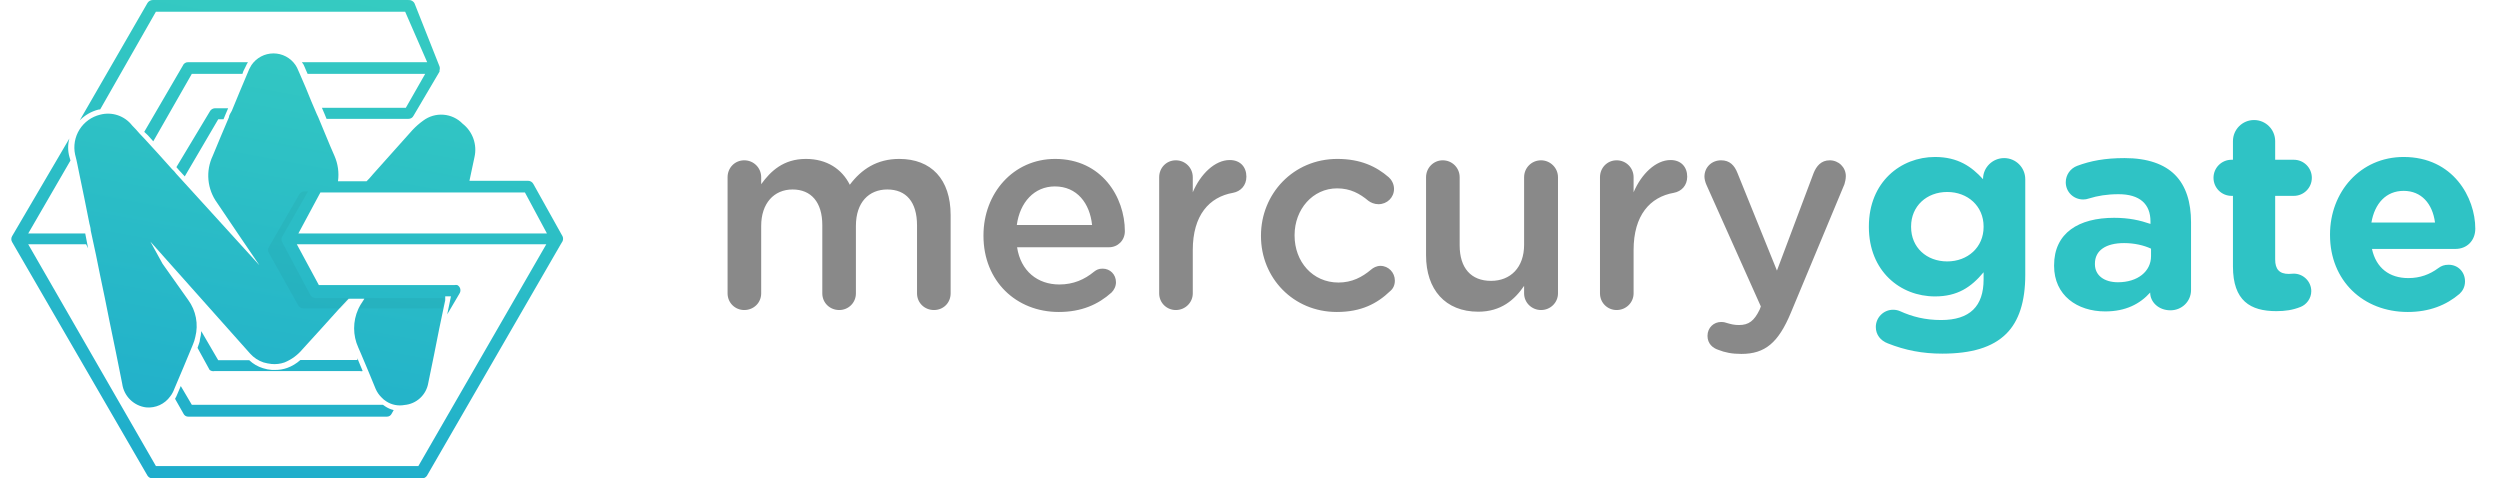 <svg width="162" height="31" viewBox="0 0 162 31" fill="none" xmlns="http://www.w3.org/2000/svg">
<path d="M47.147 19.01C47.147 19.622 47.633 20.09 48.227 20.09C48.839 20.09 49.325 19.622 49.325 19.01V14.636C49.325 13.178 50.153 12.278 51.359 12.278C52.565 12.278 53.285 13.106 53.285 14.582V19.01C53.285 19.622 53.771 20.09 54.383 20.09C54.977 20.09 55.463 19.622 55.463 19.01V14.636C55.463 13.106 56.309 12.278 57.497 12.278C58.721 12.278 59.423 13.088 59.423 14.6V19.01C59.423 19.622 59.909 20.09 60.521 20.09C61.133 20.09 61.601 19.622 61.601 19.01V13.934C61.601 11.612 60.341 10.298 58.271 10.298C56.831 10.298 55.823 10.964 55.067 11.972C54.563 10.964 53.591 10.298 52.223 10.298C50.765 10.298 49.937 11.09 49.325 11.936V11.486C49.325 10.874 48.839 10.388 48.227 10.388C47.615 10.388 47.147 10.874 47.147 11.486V19.01ZM65.889 14.582C66.087 13.106 67.023 12.08 68.355 12.08C69.795 12.08 70.623 13.178 70.767 14.582H65.889ZM72.027 18.956C72.189 18.794 72.315 18.56 72.315 18.29C72.315 17.786 71.937 17.408 71.451 17.408C71.199 17.408 71.055 17.48 70.893 17.606C70.281 18.11 69.561 18.434 68.643 18.434C67.239 18.434 66.141 17.57 65.907 16.022H71.865C72.423 16.022 72.891 15.59 72.891 14.978C72.891 12.782 71.397 10.298 68.373 10.298C65.655 10.298 63.729 12.53 63.729 15.248V15.284C63.729 18.218 65.853 20.216 68.607 20.216C70.083 20.216 71.163 19.73 72.027 18.956ZM75.114 19.01C75.114 19.622 75.6 20.09 76.194 20.09C76.806 20.09 77.292 19.604 77.292 19.01V16.202C77.292 13.952 78.354 12.764 79.902 12.494C80.388 12.404 80.766 12.026 80.766 11.45C80.766 10.82 80.37 10.37 79.686 10.37C78.732 10.37 77.796 11.27 77.292 12.458V11.486C77.292 10.874 76.806 10.388 76.194 10.388C75.582 10.388 75.114 10.874 75.114 11.486V19.01ZM86.625 20.216C88.209 20.216 89.235 19.676 90.081 18.866C90.279 18.704 90.387 18.47 90.387 18.182C90.387 17.66 89.973 17.228 89.451 17.228C89.199 17.228 88.983 17.354 88.857 17.462C88.263 17.966 87.597 18.308 86.733 18.308C85.059 18.308 83.889 16.958 83.889 15.266V15.23C83.889 13.574 85.059 12.206 86.643 12.206C87.507 12.206 88.119 12.548 88.677 13.016C88.821 13.124 89.055 13.232 89.325 13.232C89.883 13.232 90.333 12.8 90.333 12.242C90.333 11.882 90.135 11.612 89.991 11.486C89.181 10.784 88.155 10.298 86.661 10.298C83.799 10.298 81.711 12.566 81.711 15.266V15.302C81.711 18.002 83.799 20.216 86.625 20.216ZM100.958 11.486C100.958 10.874 100.454 10.388 99.86 10.388C99.248 10.388 98.762 10.874 98.762 11.486V15.86C98.762 17.336 97.88 18.2 96.62 18.2C95.324 18.2 94.586 17.372 94.586 15.896V11.486C94.586 10.874 94.1 10.388 93.488 10.388C92.894 10.388 92.408 10.874 92.408 11.486V16.544C92.408 18.758 93.65 20.198 95.792 20.198C97.268 20.198 98.15 19.424 98.762 18.524V19.01C98.762 19.622 99.266 20.09 99.86 20.09C100.472 20.09 100.958 19.604 100.958 19.01V11.486ZM103.679 19.01C103.679 19.622 104.165 20.09 104.759 20.09C105.371 20.09 105.857 19.604 105.857 19.01V16.202C105.857 13.952 106.919 12.764 108.467 12.494C108.953 12.404 109.331 12.026 109.331 11.45C109.331 10.82 108.935 10.37 108.251 10.37C107.297 10.37 106.361 11.27 105.857 12.458V11.486C105.857 10.874 105.371 10.388 104.759 10.388C104.147 10.388 103.679 10.874 103.679 11.486V19.01ZM112.842 22.934C114.372 22.934 115.236 22.214 116.046 20.27L119.52 11.936C119.556 11.828 119.61 11.594 119.61 11.414C119.61 10.838 119.142 10.388 118.566 10.388C118.008 10.388 117.702 10.766 117.522 11.216L115.146 17.534L112.59 11.216C112.392 10.712 112.086 10.388 111.528 10.388C110.916 10.388 110.448 10.838 110.448 11.45C110.448 11.594 110.502 11.81 110.574 11.972L114.102 19.856L114.03 20.054C113.67 20.792 113.328 21.062 112.68 21.062C112.374 21.062 112.176 21.008 111.924 20.936C111.816 20.9 111.708 20.864 111.528 20.864C111.06 20.864 110.646 21.224 110.646 21.764C110.646 22.286 111.006 22.556 111.33 22.664C111.78 22.844 112.23 22.934 112.842 22.934Z" fill="#898989"/>
<path d="M125.855 22.916C127.727 22.916 129.113 22.52 130.013 21.62C130.823 20.81 131.237 19.55 131.237 17.822V11.612C131.237 10.856 130.625 10.244 129.869 10.244C129.113 10.244 128.501 10.856 128.501 11.594V11.612C127.763 10.802 126.881 10.172 125.387 10.172C123.173 10.172 121.103 11.792 121.103 14.672V14.708C121.103 17.57 123.137 19.208 125.387 19.208C126.845 19.208 127.727 18.614 128.537 17.642V18.11C128.537 19.838 127.655 20.738 125.783 20.738C124.757 20.738 123.911 20.522 123.119 20.162C122.993 20.108 122.849 20.072 122.669 20.072C122.057 20.072 121.553 20.576 121.553 21.188C121.553 21.692 121.859 22.07 122.327 22.25C123.461 22.7 124.577 22.916 125.855 22.916ZM126.179 16.94C124.847 16.94 123.839 16.04 123.839 14.708V14.672C123.839 13.358 124.847 12.44 126.179 12.44C127.511 12.44 128.537 13.358 128.537 14.672V14.708C128.537 16.022 127.511 16.94 126.179 16.94ZM136.417 20.18C137.749 20.18 138.667 19.694 139.333 18.956V18.974C139.333 19.55 139.855 20.108 140.647 20.108C141.385 20.108 141.979 19.532 141.979 18.794V14.402C141.979 13.106 141.655 12.044 140.935 11.324C140.251 10.64 139.171 10.244 137.677 10.244C136.399 10.244 135.463 10.424 134.599 10.748C134.167 10.91 133.861 11.324 133.861 11.81C133.861 12.44 134.365 12.926 134.995 12.926C135.121 12.926 135.229 12.908 135.391 12.854C135.913 12.692 136.525 12.584 137.281 12.584C138.649 12.584 139.351 13.214 139.351 14.348V14.51C138.667 14.276 137.965 14.114 136.993 14.114C134.707 14.114 133.105 15.086 133.105 17.192V17.228C133.105 19.136 134.599 20.18 136.417 20.18ZM137.245 18.29C136.363 18.29 135.751 17.858 135.751 17.12V17.084C135.751 16.22 136.471 15.752 137.641 15.752C138.307 15.752 138.919 15.896 139.387 16.112V16.598C139.387 17.588 138.523 18.29 137.245 18.29ZM147.503 20.162C148.097 20.162 148.565 20.09 149.069 19.892C149.447 19.748 149.771 19.352 149.771 18.866C149.771 18.236 149.249 17.732 148.637 17.732C148.583 17.732 148.403 17.75 148.313 17.75C147.701 17.75 147.431 17.444 147.431 16.814V12.692H148.637C149.285 12.692 149.807 12.17 149.807 11.522C149.807 10.874 149.285 10.352 148.637 10.352H147.431V9.146C147.431 8.39 146.819 7.778 146.063 7.778C145.307 7.778 144.695 8.39 144.695 9.146V10.352H144.605C143.957 10.352 143.435 10.874 143.435 11.522C143.435 12.17 143.957 12.692 144.605 12.692H144.695V17.264C144.695 19.496 145.829 20.162 147.503 20.162ZM153.667 14.42C153.883 13.178 154.621 12.368 155.755 12.368C156.907 12.368 157.627 13.196 157.789 14.42H153.667ZM159.373 19.046C159.571 18.866 159.733 18.596 159.733 18.236C159.733 17.624 159.283 17.156 158.671 17.156C158.383 17.156 158.203 17.228 158.005 17.372C157.447 17.786 156.817 18.02 156.061 18.02C154.837 18.02 153.973 17.372 153.703 16.13H159.121C159.841 16.13 160.399 15.608 160.399 14.816C160.399 12.818 158.977 10.172 155.755 10.172C152.947 10.172 150.985 12.44 150.985 15.194V15.23C150.985 18.182 153.127 20.216 156.025 20.216C157.429 20.216 158.527 19.766 159.373 19.046Z" fill="#2FC3C5"/>
<path d="M15.71 4.787H12.429L9.932 9.158L9.589 8.773L9.347 8.544L11.844 4.259C11.871 4.187 11.92 4.127 11.985 4.086C12.049 4.045 12.124 4.025 12.2 4.03H16.067C16.006 4.125 15.954 4.226 15.91 4.33L15.767 4.616C15.754 4.675 15.735 4.732 15.71 4.787ZM11.43 10.83L11.516 10.93L11.615 11.044L11.972 11.43L14.141 7.73H14.483L14.612 7.416L14.783 7.016H13.912C13.857 7.02 13.802 7.037 13.753 7.064C13.704 7.091 13.661 7.128 13.627 7.173L11.43 10.83ZM6.493 7.087L10.103 0.759H26.254L27.681 4.03H19.562C19.644 4.127 19.707 4.239 19.748 4.359L19.819 4.53L19.933 4.787H27.552L26.297 6.987H20.861L21.032 7.387L21.16 7.701H26.468C26.536 7.703 26.603 7.685 26.661 7.649C26.719 7.614 26.766 7.563 26.796 7.501L28.48 4.644C28.488 4.616 28.488 4.587 28.48 4.559C28.508 4.475 28.508 4.385 28.48 4.302L26.867 0.23C26.833 0.156 26.775 0.094 26.704 0.053C26.632 0.012 26.55 -0.006 26.468 0.002H9.889C9.823 0.003 9.759 0.021 9.702 0.053C9.644 0.086 9.596 0.132 9.561 0.187L5.166 7.801C5.499 7.461 5.919 7.219 6.379 7.101L6.493 7.087ZM13.912 24.043H23.315C23.375 24.064 23.44 24.064 23.5 24.043L23.158 23.215V23.329H19.463C19.213 23.555 18.923 23.729 18.607 23.843C18.359 23.931 18.099 23.974 17.836 23.972H17.622C17.423 23.959 17.227 23.92 17.037 23.858C16.706 23.757 16.404 23.581 16.152 23.343H14.141L13.042 21.458C13.033 21.637 13.005 21.814 12.957 21.986C12.957 22.158 12.857 22.343 12.8 22.543L13.584 23.972C13.63 24.008 13.683 24.033 13.74 24.045C13.797 24.058 13.856 24.057 13.912 24.043ZM11.715 25.015L11.501 25.515C11.458 25.628 11.405 25.738 11.344 25.843L11.886 26.8C11.915 26.863 11.961 26.915 12.02 26.951C12.078 26.986 12.146 27.003 12.215 27H25.055C25.124 27.003 25.192 26.986 25.25 26.951C25.309 26.915 25.355 26.863 25.384 26.8L25.512 26.572C25.313 26.527 25.124 26.444 24.956 26.329L24.813 26.229H12.429L11.715 25.015ZM36.455 15.629L36.327 15.844L27.666 30.828C27.631 30.882 27.582 30.926 27.524 30.956C27.467 30.986 27.403 31.001 27.338 31H9.889C9.824 31.001 9.76 30.986 9.703 30.956C9.646 30.926 9.597 30.882 9.561 30.828L0.786 15.687C0.751 15.628 0.732 15.562 0.732 15.494C0.732 15.426 0.751 15.359 0.786 15.301L4.496 8.973C4.389 9.361 4.389 9.77 4.496 10.158L4.567 10.401L1.828 15.129H5.523L5.709 16.087L5.58 15.829H1.828L10.103 30.2H27.11L35.4 15.829H19.234L20.661 18.472H29.45C29.511 18.46 29.574 18.46 29.635 18.472C29.681 18.497 29.722 18.532 29.754 18.573C29.787 18.614 29.81 18.662 29.824 18.713C29.837 18.764 29.84 18.817 29.832 18.869C29.824 18.921 29.806 18.97 29.778 19.015L28.979 20.372L29.222 19.201H28.851C28.851 19.286 28.851 19.386 28.851 19.458L28.765 19.858L28.465 21.286C28.237 22.458 27.995 23.643 27.752 24.815C27.69 25.19 27.505 25.535 27.226 25.793C26.947 26.052 26.59 26.21 26.211 26.243C25.806 26.319 25.388 26.238 25.041 26.015C24.919 25.941 24.808 25.849 24.713 25.743C24.556 25.587 24.43 25.403 24.342 25.2C24.043 24.443 23.714 23.7 23.401 22.943L23.215 22.515C23.038 22.124 22.947 21.701 22.947 21.272C22.947 20.843 23.038 20.42 23.215 20.029C23.301 19.85 23.401 19.678 23.515 19.515L23.614 19.358H22.587L21.959 20.029C21.175 20.915 20.376 21.772 19.591 22.643C19.28 23.014 18.883 23.303 18.435 23.486C18.165 23.58 17.878 23.614 17.594 23.586C17.42 23.567 17.248 23.533 17.08 23.486C16.745 23.375 16.445 23.178 16.21 22.915L9.746 15.658L10.531 17.087L12.2 19.444C12.447 19.783 12.616 20.173 12.694 20.585C12.773 20.998 12.761 21.422 12.657 21.829C12.622 22.001 12.57 22.168 12.5 22.329C12.115 23.286 11.701 24.229 11.302 25.186C11.27 25.274 11.231 25.36 11.187 25.443C11.143 25.529 11.091 25.61 11.03 25.686C10.856 25.93 10.62 26.124 10.348 26.25C10.075 26.375 9.774 26.427 9.475 26.4C9.084 26.353 8.719 26.178 8.437 25.901C8.156 25.625 7.974 25.263 7.92 24.872C7.663 23.529 7.378 22.2 7.107 20.872C6.907 19.843 6.693 18.815 6.479 17.801L6.222 16.529L5.88 14.944C5.88 14.744 5.794 14.544 5.766 14.344C5.566 13.315 5.352 12.287 5.138 11.258C5.052 10.858 4.981 10.43 4.867 10.015C4.747 9.457 4.85 8.874 5.154 8.391C5.458 7.908 5.939 7.563 6.493 7.43C6.869 7.331 7.265 7.345 7.633 7.469C8 7.594 8.324 7.823 8.562 8.13C8.733 8.301 8.89 8.473 9.047 8.658L9.347 8.973C9.946 9.615 10.545 10.287 11.145 10.958C11.246 11.048 11.337 11.148 11.416 11.258L13.77 13.844L16.951 17.344V17.429L16.78 17.144C15.867 15.815 14.968 14.472 14.069 13.144C13.752 12.71 13.559 12.197 13.508 11.662C13.458 11.126 13.553 10.587 13.784 10.101C14.127 9.273 14.483 8.416 14.84 7.587C14.84 7.444 14.968 7.301 15.025 7.173C15.354 6.359 15.696 5.559 16.038 4.744L16.152 4.473C16.195 4.384 16.242 4.298 16.295 4.216C16.454 3.983 16.666 3.793 16.915 3.661C17.164 3.529 17.441 3.461 17.722 3.461C18.003 3.461 18.28 3.529 18.529 3.661C18.778 3.793 18.99 3.983 19.149 4.216C19.187 4.27 19.221 4.327 19.249 4.387L19.42 4.773C19.691 5.373 19.933 5.973 20.176 6.573C20.262 6.759 20.347 6.973 20.433 7.173C20.518 7.373 20.547 7.444 20.618 7.587C20.975 8.416 21.303 9.273 21.674 10.101C21.9 10.617 21.979 11.186 21.902 11.744H23.757C23.9 11.601 24.043 11.444 24.171 11.287L26.725 8.43C26.937 8.203 27.172 7.997 27.424 7.816C27.801 7.533 28.268 7.397 28.738 7.434C29.209 7.47 29.649 7.677 29.978 8.016C30.297 8.265 30.539 8.601 30.675 8.982C30.811 9.364 30.837 9.777 30.748 10.173C30.634 10.687 30.534 11.201 30.42 11.715H34.215C34.285 11.714 34.354 11.733 34.414 11.768C34.474 11.803 34.524 11.854 34.558 11.915L36.455 15.315C36.477 15.365 36.487 15.418 36.487 15.472C36.487 15.526 36.477 15.58 36.455 15.629ZM9.504 15.415C9.504 15.415 9.504 15.415 9.432 15.415H9.504ZM35.442 15.129L34.016 12.473H20.761L19.334 15.129H35.442Z" fill="url(#paint0_linear)"/>
<path opacity="0.25" d="M20.445 19.315C20.379 19.314 20.315 19.296 20.258 19.263C20.201 19.231 20.152 19.185 20.117 19.129L18.291 15.701C18.255 15.646 18.236 15.581 18.236 15.515C18.236 15.449 18.255 15.385 18.291 15.329L19.96 12.401H19.732C19.662 12.4 19.593 12.418 19.533 12.454C19.473 12.489 19.423 12.54 19.389 12.601L17.42 16.015C17.385 16.071 17.366 16.135 17.366 16.201C17.366 16.267 17.385 16.331 17.42 16.387L19.332 19.801C19.367 19.856 19.416 19.902 19.473 19.935C19.53 19.967 19.595 19.985 19.66 19.986H22.072L22.699 19.315H20.445ZM28.82 19.315H23.613L23.513 19.472C23.399 19.635 23.299 19.807 23.213 19.986H28.663L28.749 19.586C28.749 19.515 28.749 19.415 28.749 19.329L28.82 19.315Z" fill="black" fill-opacity="0.16"/>
<defs>
<linearGradient id="paint0_linear" x1="21.474" y1="-7.269" x2="10.749" y2="50.58" gradientUnits="userSpaceOnUse">
<stop stop-color="#3AD1BF"/>
<stop offset="1" stop-color="#119BD2"/>
</linearGradient>
</defs>
</svg>
